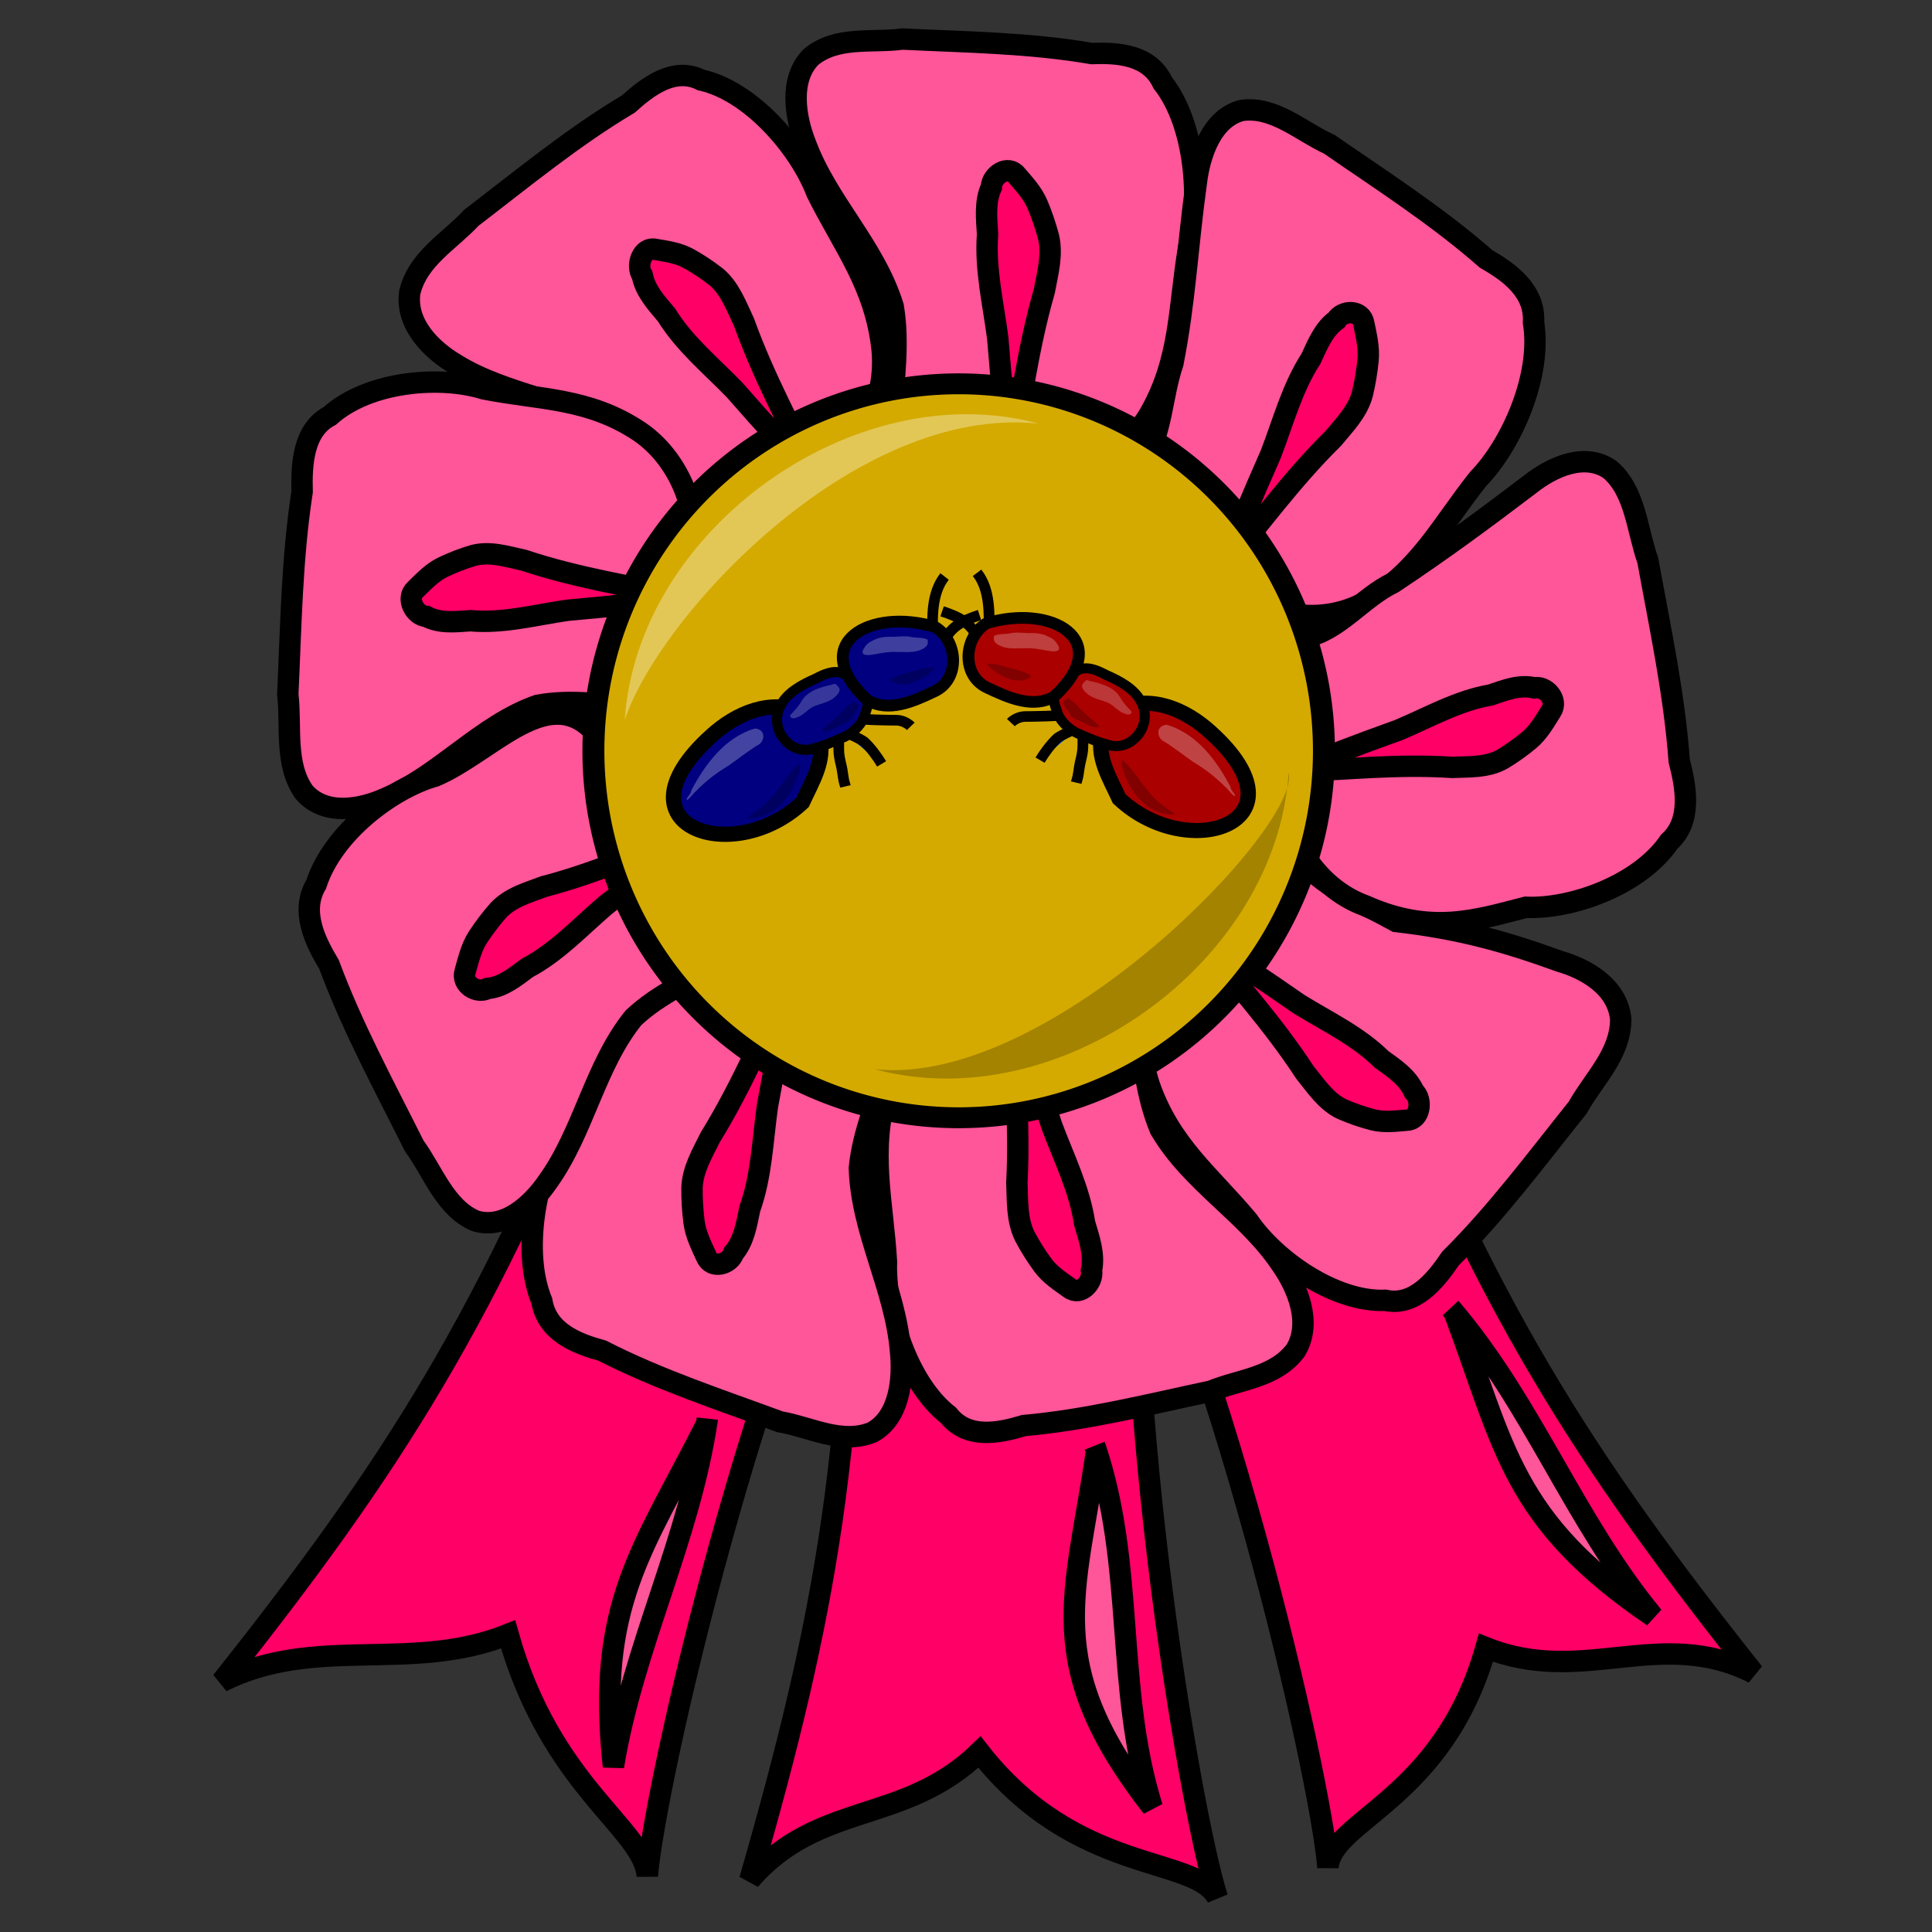 <?xml version="1.0" encoding="UTF-8" standalone="no"?>
<!-- Created with Inkscape (http://www.inkscape.org/) -->
<svg
   xmlns:dc="http://purl.org/dc/elements/1.1/"
   xmlns:cc="http://creativecommons.org/ns#"
   xmlns:rdf="http://www.w3.org/1999/02/22-rdf-syntax-ns#"
   xmlns:svg="http://www.w3.org/2000/svg"
   xmlns="http://www.w3.org/2000/svg"
   xmlns:sodipodi="http://sodipodi.sourceforge.net/DTD/sodipodi-0.dtd"
   xmlns:inkscape="http://www.inkscape.org/namespaces/inkscape"
   width="250"
   height="250"
   id="svg2"
   sodipodi:version="0.32"
   inkscape:version="0.46"
   sodipodi:docname="antlevelspecialaward.svg"
   inkscape:output_extension="org.inkscape.output.svg.inkscape"
   inkscape:export-filename="P:\pidgey2\data\images\birdlevelspecialaward.png"
   inkscape:export-xdpi="92.160004"
   inkscape:export-ydpi="92.160004"
   version="1.0">
  <rect width="100%" height="100%" fill="#333333" stroke="none"/>
  <defs
     id="defs4">
    <inkscape:perspective
       sodipodi:type="inkscape:persp3d"
       inkscape:vp_x="0 : 125 : 1"
       inkscape:vp_y="0 : 1000 : 0"
       inkscape:vp_z="250 : 125 : 1"
       inkscape:persp3d-origin="125 : 83.333333 : 1"
       id="perspective3645" />
  </defs>
  <sodipodi:namedview
     id="base"
     pagecolor="#cb90ff"
     bordercolor="#666666"
     borderopacity="1.0"
     gridtolerance="10000"
     guidetolerance="10"
     objecttolerance="10"
     inkscape:pageopacity="0"
     inkscape:pageshadow="2"
     inkscape:zoom="3.4223968"
     inkscape:cx="161.27821"
     inkscape:cy="146.57948"
     inkscape:document-units="px"
     inkscape:current-layer="layer1"
     showgrid="false"
     inkscape:window-width="1680"
     inkscape:window-height="994"
     inkscape:window-x="0"
     inkscape:window-y="22" />
  <g
     inkscape:label="Layer 1"
     inkscape:groupmode="layer"
     id="layer1">
    <path
       style="opacity:1;fill:#ff0066;fill-opacity:1;stroke:#000000;stroke-width:2.769;stroke-miterlimit:4;stroke-dasharray:none;stroke-opacity:1"
       d="M 110.321,143.903 C 111.216,185.95 106.768,209.482 97.027,243.254 C 105.963,232.945 116.958,236.205 126.745,226.714 C 139.34,242.807 154.692,240.036 157.531,245.567 C 153.931,234.372 144.046,175.659 147.789,142.103 C 142.756,143.524 115.172,141.972 110.321,143.903 z"
       id="path3306"
       sodipodi:nodetypes="cccccc"
       inkscape:transform-center-x="4.4505107"
       inkscape:transform-center-y="7.6872443" />
    <path
       style="opacity:1;fill:#ff0066;fill-opacity:1;stroke:#000000;stroke-width:2.769;stroke-miterlimit:4;stroke-dasharray:none;stroke-opacity:1"
       d="M 78.757,130.765 C 63.598,169.994 50.536,190.068 28.684,217.599 C 40.87,211.463 53.089,216.546 65.749,211.489 C 71.28,231.163 83.242,236.549 83.765,242.744 C 84.692,231.022 97.874,172.96 114.096,143.348 C 108.9,142.748 83.978,130.825 78.757,130.765 z"
       id="path3304"
       sodipodi:nodetypes="cccccc" />
    <path
       style="opacity:1;fill:#ff0066;fill-opacity:1;stroke:#000000;stroke-width:2.769;stroke-miterlimit:4;stroke-dasharray:none;stroke-opacity:1"
       d="M 176.842,129.651 C 192.002,168.881 205.064,188.954 226.915,216.485 C 214.73,210.349 204.938,218.264 192.278,213.207 C 186.748,232.881 172.358,235.435 171.834,241.631 C 170.907,229.908 157.725,171.846 141.504,142.234 C 146.699,141.634 171.621,129.711 176.842,129.651 z"
       id="path3274"
       sodipodi:nodetypes="cccccc" />
    <path
       style="fill:#ff5599;fill-opacity:1;stroke:#000000;stroke-width:2.769;stroke-miterlimit:4;stroke-dasharray:none;stroke-opacity:1"
       d="M 87.898,67.289 C 85.499,63.426 83.292,59.268 80.018,56.173 C 73.626,51.644 65.58,51.243 58.977,47.144 C 55.874,45.316 52.45,42 53.022,37.843 C 54.073,33.434 58.198,31.219 60.982,28.191 C 67.641,23.095 74.151,17.72 81.32,13.453 C 83.888,11.135 87.251,8.601 90.727,10.354 C 97.193,11.784 103.482,19.132 105.677,24.905 C 109.134,31.881 113.262,36.925 114.145,45.231 C 114.856,52.559 110.55,60.202 103.84,62.32 C 100.216,63.141 91.266,67.995 87.898,67.289 z"
       id="path3173"
       sodipodi:nodetypes="ccccccccccc" />
    <path
       style="fill:#ff0066;fill-opacity:1;stroke:#000000;stroke-width:2.769;stroke-miterlimit:4;stroke-dasharray:none;stroke-opacity:1"
       d="M 95.037,50.441 C 92.011,47.319 88.595,44.54 86.246,40.753 C 84.972,39.237 83.515,37.696 83.108,35.624 C 82.243,34.337 83.129,31.908 84.774,32.266 C 86.225,32.52 87.734,32.71 89.073,33.441 C 90.314,34.128 91.508,34.922 92.64,35.799 C 94.431,37.271 95.275,39.595 96.267,41.684 C 101.557,56.401 111.747,69.474 95.037,50.441 z"
       id="path3175"
       sodipodi:nodetypes="cccccccc" />
    <path
       style="fill:#ff5599;fill-opacity:1;stroke:#000000;stroke-width:2.769;stroke-miterlimit:4;stroke-dasharray:none;stroke-opacity:1"
       d="M 115.351,53.596 C 115.696,48.972 116.363,44.243 115.577,39.644 C 113.169,31.853 107.077,26.213 104.254,18.622 C 102.871,15.132 102.095,10.259 104.945,7.371 C 108.317,4.601 112.839,5.59 116.776,5.052 C 124.953,5.453 133.174,5.537 141.272,6.928 C 144.63,6.805 148.737,7.039 150.456,10.718 C 154.713,16.121 155.413,26.058 153.803,32.048 C 152.491,39.82 152.823,46.516 148.72,53.63 C 145.047,59.859 137.249,63.017 130.751,60.241 C 127.429,58.488 117.591,56.379 115.351,53.596 z"
       id="path3192"
       sodipodi:nodetypes="ccccccccccc" />
    <path
       style="fill:#ff0066;fill-opacity:1;stroke:#000000;stroke-width:2.769;stroke-miterlimit:4;stroke-dasharray:none;stroke-opacity:1"
       d="M 129.106,43.742 C 128.53,39.285 127.45,34.841 127.791,30.309 C 127.665,28.274 127.41,26.098 128.286,24.201 C 128.351,22.617 130.449,21.294 131.536,22.664 C 132.53,23.824 133.606,24.972 134.236,26.433 C 134.815,27.794 135.294,29.208 135.678,30.647 C 136.235,32.99 135.557,35.374 135.13,37.673 C 130.788,52.741 131.247,69.761 129.106,43.742 z"
       id="path3194"
       sodipodi:nodetypes="cccccccc" />
    <path
       style="fill:#ff5599;fill-opacity:1;stroke:#000000;stroke-width:2.769;stroke-miterlimit:4;stroke-dasharray:none;stroke-opacity:1"
       d="M 147.933,59.83 C 150.407,56.022 150.289,51.404 151.774,47.007 C 153.36,38.979 153.672,31.714 154.806,23.634 C 155.254,19.873 156.876,15.246 160.698,14.288 C 164.914,13.714 168.355,17.006 172.009,18.665 C 178.884,23.421 185.945,27.927 192.287,33.496 C 195.245,35.201 198.682,37.618 198.436,41.723 C 199.571,48.686 195.499,57.647 191.289,61.954 C 186.499,67.96 183.634,73.923 176.743,77.855 C 170.637,81.255 162.415,79.778 158.109,73.876 C 156.063,70.57 148.557,63.443 147.933,59.83 z"
       id="path3196"
       sodipodi:nodetypes="ccccccccccc"
       inkscape:transform-center-x="-6.4296171"
       inkscape:transform-center-y="3.7300059" />
    <path
       style="fill:#ff0066;fill-opacity:1;stroke:#000000;stroke-width:2.769;stroke-miterlimit:4;stroke-dasharray:none;stroke-opacity:1"
       d="M 164.452,58.736 C 166.052,54.576 167.211,50.154 169.637,46.423 C 170.487,44.598 171.29,42.581 172.94,41.414 C 173.741,40.08 176.176,40.07 176.471,41.839 C 176.783,43.377 177.173,44.949 177.03,46.55 C 176.888,48.039 176.637,49.519 176.292,50.968 C 175.671,53.293 173.963,54.987 172.512,56.742 C 161.67,67.417 154.057,82.367 164.452,58.736 z"
       id="path3198"
       sodipodi:nodetypes="cccccccc"
       inkscape:transform-center-x="-2.3778743"
       inkscape:transform-center-y="10.528354" />
    <path
       style="fill:#ff5599;fill-opacity:1;stroke:#000000;stroke-width:2.769;stroke-miterlimit:4;stroke-dasharray:none;stroke-opacity:1"
       d="M 82.582,91.573 C 78.264,91.184 73.849,90.45 69.55,91.273 C 62.262,93.819 56.968,100.317 49.866,103.307 C 46.599,104.773 42.044,105.584 39.358,102.521 C 36.784,98.899 37.727,94.063 37.241,89.847 C 37.649,81.095 37.762,72.295 39.095,63.632 C 38.994,60.037 39.229,55.641 42.673,53.816 C 47.738,49.281 57.024,48.574 62.613,50.322 C 69.867,51.758 76.123,51.43 82.752,55.852 C 88.556,59.81 91.473,68.171 88.853,75.115 C 87.202,78.664 85.192,89.187 82.582,91.573 z"
       id="path3200"
       sodipodi:nodetypes="ccccccccccc"
       inkscape:transform-center-x="-3.2987788"
       inkscape:transform-center-y="-5.544981" />
    <path
       style="fill:#ff0066;fill-opacity:1;stroke:#000000;stroke-width:2.769;stroke-miterlimit:4;stroke-dasharray:none;stroke-opacity:1"
       d="M 73.434,78.969 C 69.269,79.567 65.112,80.705 60.88,80.321 C 58.979,80.447 56.945,80.711 55.176,79.765 C 53.697,79.69 52.47,77.438 53.754,76.281 C 54.842,75.222 55.919,74.074 57.286,73.406 C 58.56,72.792 59.883,72.285 61.228,71.88 C 63.419,71.293 65.644,72.029 67.79,72.495 C 81.848,77.205 97.748,76.784 73.434,78.969 z"
       id="path3202"
       sodipodi:nodetypes="cccccccc"
       inkscape:transform-center-x="-8.2443511"
       inkscape:transform-center-y="-7.9226318" />
    <path
       style="fill:#ff5599;fill-opacity:1;stroke:#000000;stroke-width:2.769;stroke-miterlimit:4;stroke-dasharray:none;stroke-opacity:1"
       d="M 169.278,112.256 C 172.47,115.392 176.794,117.078 180.665,119.244 C 188.743,120.164 194.684,121.798 201.861,124.406 C 205.283,125.387 209.349,127.729 209.723,131.912 C 209.688,136.462 206.178,139.669 204.152,143.323 C 198.826,149.977 193.706,156.863 187.7,162.842 C 185.725,165.751 183.026,169.073 179.259,168.261 C 172.661,168.53 164.912,163.007 161.491,157.963 C 156.574,152.075 151.439,148.236 148.724,140.397 C 146.396,133.464 148.868,124.941 154.909,121.165 C 158.244,119.439 165.85,112.434 169.278,112.256 z"
       id="path3204"
       sodipodi:nodetypes="ccccccccccc" />
    <path
       style="fill:#ff0066;fill-opacity:1;stroke:#000000;stroke-width:2.769;stroke-miterlimit:4;stroke-dasharray:none;stroke-opacity:1"
       d="M 168.073,129.926 C 171.709,132.182 175.647,134.005 178.774,137.08 C 180.35,138.226 182.11,139.349 182.968,141.256 C 184.095,142.285 183.778,144.87 182.101,144.944 C 180.635,145.069 179.128,145.271 177.664,144.905 C 176.306,144.555 174.969,144.09 173.674,143.529 C 171.605,142.558 170.266,140.519 168.836,138.744 C 160.41,125.81 147.593,115.727 168.073,129.926 z"
       id="path3206"
       sodipodi:nodetypes="cccccccc" />
    <path
       style="fill:#ff5599;fill-opacity:1;stroke:#000000;stroke-width:2.769;stroke-miterlimit:4;stroke-dasharray:none;stroke-opacity:1"
       d="M 147.227,132.514 C 147.925,137.092 148.334,141.854 150.126,146.119 C 154.206,153.065 161.382,156.981 165.82,163.628 C 167.943,166.663 169.786,171.195 167.664,174.73 C 165.009,178.283 160.398,178.482 156.695,180.012 C 148.666,181.718 140.666,183.742 132.491,184.466 C 129.259,185.445 125.219,186.271 122.727,183.139 C 117.386,178.984 114.485,169.514 114.709,163.286 C 114.245,155.404 112.426,148.988 114.819,141.03 C 116.994,134.04 123.859,128.976 130.788,130.007 C 134.406,130.858 144.43,130.385 147.227,132.514 z"
       id="path3208"
       sodipodi:nodetypes="ccccccccccc" />
    <path
       style="fill:#ff0066;fill-opacity:1;stroke:#000000;stroke-width:2.769;stroke-miterlimit:4;stroke-dasharray:none;stroke-opacity:1"
       d="M 136.075,145.605 C 137.63,149.785 139.672,153.824 140.354,158.311 C 140.931,160.254 141.665,162.302 141.238,164.368 C 141.53,165.923 139.789,167.745 138.427,166.693 C 137.203,165.821 135.901,164.983 134.963,163.726 C 134.097,162.552 133.315,161.302 132.621,160.004 C 131.556,157.871 131.681,155.382 131.582,153.041 C 132.429,137.298 128.179,120.891 136.075,145.605 z"
       id="path3210"
       sodipodi:nodetypes="cccccccc" />
    <path
       style="fill:#ff5599;fill-opacity:1;stroke:#000000;stroke-width:2.769;stroke-miterlimit:4;stroke-dasharray:none;stroke-opacity:1"
       d="M 115.099,137.842 C 113.548,142.173 111.66,146.508 111.202,151.158 C 111.456,159.359 115.813,166.611 116.518,174.746 C 116.924,178.513 116.383,183.422 112.887,185.331 C 108.921,186.969 104.844,184.653 100.925,183.979 C 93.187,181.122 85.324,178.556 77.921,174.773 C 74.668,173.876 70.79,172.41 70.111,168.361 C 67.453,161.891 69.403,152.147 72.528,146.887 C 75.836,139.829 77.284,133.305 83.097,127.721 C 88.265,122.856 96.578,122.184 102.079,126.811 C 104.804,129.497 113.685,134.494 115.099,137.842 z"
       id="path3212"
       sodipodi:nodetypes="ccccccccccc"
       inkscape:transform-center-x="7.6387536"
       inkscape:transform-center-y="-3.6444301" />
    <path
       style="fill:#ff0066;fill-opacity:1;stroke:#000000;stroke-width:2.769;stroke-miterlimit:4;stroke-dasharray:none;stroke-opacity:1"
       d="M 99.305,143.137 C 98.681,147.585 98.545,152.176 97.022,156.42 C 96.606,158.409 96.277,160.574 94.935,162.129 C 94.456,163.63 92.094,164.264 91.413,162.621 C 90.766,161.208 90.036,159.782 89.817,158.19 C 89.621,156.709 89.534,155.207 89.545,153.712 C 89.629,151.295 90.908,149.213 91.925,147.137 C 100.065,133.994 104.115,117.529 99.305,143.137 z"
       id="path3214"
       sodipodi:nodetypes="cccccccc"
       inkscape:transform-center-x="5.4401982"
       inkscape:transform-center-y="-9.8402252" />
    <path
       style="fill:#ff5599;fill-opacity:1;stroke:#000000;stroke-width:2.769;stroke-miterlimit:4;stroke-dasharray:none;stroke-opacity:1"
       d="M 168.818,82.467 C 173.098,81.739 176.297,77.301 180.288,75.401 C 186.794,71.063 191.733,67.416 197.961,62.693 C 200.805,60.433 205.046,58.479 208.339,60.764 C 211.648,63.621 211.814,68.558 213.228,72.528 C 214.788,81.13 216.646,89.703 217.289,98.456 C 218.19,101.921 218.944,106.249 216.009,108.903 C 212.105,114.604 203.247,117.669 197.43,117.404 C 191.136,119.015 185.217,121.023 176.64,117.194 C 170.119,114.838 165.417,107.468 166.409,100.054 C 167.218,96.185 166.818,85.453 168.818,82.467 z"
       id="path3216"
       sodipodi:nodetypes="ccccccccccc"
       inkscape:transform-center-x="0.5660728"
       inkscape:transform-center-y="4.2188502" />
    <path
       style="fill:#ff0066;fill-opacity:1;stroke:#000000;stroke-width:2.769;stroke-miterlimit:4;stroke-dasharray:none;stroke-opacity:1"
       d="M 181.002,94.46 C 184.912,92.812 188.694,90.643 192.888,89.931 C 194.706,89.322 196.622,88.544 198.551,89.01 C 200.004,88.703 201.698,90.576 200.711,92.029 C 199.891,93.336 199.102,94.725 197.925,95.725 C 196.824,96.647 195.653,97.479 194.438,98.216 C 192.442,99.348 190.117,99.203 187.929,99.3 C 173.227,98.328 157.882,102.81 181.002,94.46 z"
       id="path3218"
       sodipodi:nodetypes="cccccccc"
       inkscape:transform-center-x="6.3299937"
       inkscape:transform-center-y="8.1100064" />
    <path
       style="fill:#ff5599;fill-opacity:1;stroke:#000000;stroke-width:2.769;stroke-miterlimit:4;stroke-dasharray:none;stroke-opacity:1"
       d="M 93.296,124.756 C 89.409,126.805 85.272,128.612 81.984,131.69 C 76.965,137.892 75.557,146.381 70.91,152.863 C 68.816,155.921 65.303,159.129 61.527,157.986 C 57.577,156.303 56.057,151.638 53.61,148.293 C 49.746,140.568 45.606,132.965 42.577,124.805 C 40.76,121.78 38.845,117.884 40.918,114.42 C 43.074,107.739 50.691,102.01 56.322,100.424 C 63.305,97.451 70.342,88.813 76.243,94.051 C 83.123,94.241 89.648,99.796 90.746,107.192 C 91.04,111.145 94.384,121.272 93.296,124.756 z"
       id="path3220"
       sodipodi:nodetypes="ccccccccccc"
       inkscape:transform-center-x="2.6226525"
       inkscape:transform-center-y="-3.9246312" />
    <path
       style="fill:#ff0066;fill-opacity:1;stroke:#000000;stroke-width:2.769;stroke-miterlimit:4;stroke-dasharray:none;stroke-opacity:1"
       d="M 78.348,117.151 C 75.066,119.961 72.052,123.23 68.241,125.235 C 66.672,126.392 65.057,127.741 63.086,127.906 C 61.781,128.658 59.646,127.405 60.189,125.705 C 60.611,124.197 60.981,122.62 61.831,121.292 C 62.628,120.064 63.517,118.899 64.475,117.81 C 66.07,116.098 68.331,115.501 70.394,114.717 C 84.709,110.997 98.132,101.863 78.348,117.151 z"
       id="path3222"
       sodipodi:nodetypes="cccccccc"
       inkscape:transform-center-x="-3.4139144"
       inkscape:transform-center-y="-9.824667" />
    <path
       sodipodi:type="arc"
       style="fill:#d4aa00;fill-opacity:1;stroke:#000000;stroke-width:2.222;stroke-miterlimit:4;stroke-dasharray:none;stroke-opacity:1"
       id="path3262"
       sodipodi:cx="145.24794"
       sodipodi:cy="104.75207"
       sodipodi:rx="36.983471"
       sodipodi:ry="39.049587"
       d="M 182.231,104.752 A 36.983,39.05 0 1 1 108.264,104.752 A 36.983,39.05 0 1 1 182.231,104.752 z"
       transform="matrix(1.278,0,0,1.216,-61.576,-30.227)" />
    <path
       style="opacity:1;fill:#ff5599;fill-opacity:1;stroke:#000000;stroke-width:2.769;stroke-miterlimit:4;stroke-dasharray:none;stroke-opacity:1"
       d="M 91.524,183.614 C 89.238,199.19 81.924,213.085 79.375,228.577 C 77.119,207.556 83.127,200.672 91.398,184.303 C 91.462,184.079 91.507,183.848 91.524,183.614 z"
       id="path3308"
       sodipodi:nodetypes="cccc" />
    <path
       style="opacity:1;fill:#ff5599;fill-opacity:1;stroke:#000000;stroke-width:2.769;stroke-miterlimit:4;stroke-dasharray:none;stroke-opacity:1"
       d="M 141.68,187.134 C 146.925,202.539 144.26,218.418 149.093,233.851 C 134.578,215.225 139.218,206.392 141.878,187.825 C 141.846,187.591 141.783,187.358 141.68,187.134 z"
       id="path3317"
       sodipodi:nodetypes="cccc" />
    <path
       style="opacity:1;fill:#ff5599;fill-opacity:1;stroke:#000000;stroke-width:2.769;stroke-miterlimit:4;stroke-dasharray:none;stroke-opacity:1"
       d="M 187.735,169.3 C 198.279,181.615 203.634,196.714 213.91,209.178 C 195.578,196.722 194.756,187.382 188.183,169.864 C 188.055,169.662 187.907,169.471 187.735,169.3 z"
       id="path3319"
       sodipodi:nodetypes="cccc" />
    <path
       style="opacity:1;fill:#ffffff;fill-opacity:0.337;stroke:none;stroke-width:2;stroke-miterlimit:4;stroke-dasharray:none;stroke-opacity:1"
       d="M 134.417,54.822 C 110.652,48.365 82.463,68.469 80.841,93.181 C 85.124,80.01 110.498,52.277 134.417,54.822 z"
       id="path4398"
       sodipodi:nodetypes="ccc" />
    <path
       style="opacity:1;fill:#000000;fill-opacity:0.227;stroke:none;stroke-width:2;stroke-miterlimit:4;stroke-dasharray:none;stroke-opacity:1"
       d="M 113.174,138.347 C 136.939,144.804 165.128,124.699 166.749,99.988 C 168.434,106.773 135.858,140.844 113.174,138.347 z"
       id="path4403"
       sodipodi:nodetypes="ccc" />
    <g
       id="g4944"
       transform="translate(0.433,7.6292282e-2)">
      <g
         transform="matrix(-0.696,0,0,0.684,227.221,27.231)"
         id="g3820">
        <path
           style="fill:#aa0000;fill-opacity:1;stroke:#000000;stroke-width:2.856;stroke-miterlimit:4;stroke-dasharray:none;stroke-opacity:1"
           d="M 118.83,94.056 C 113.088,91.63 106.794,94.134 101.951,98.67 C 83.59,115.637 106.054,123.532 119.01,111.181 C 120.7,107.399 123.461,103.006 122.053,98.672 C 121.283,96.913 119.99,95.526 118.83,94.056 z"
           id="path2412"
           sodipodi:nodetypes="ccccc" />
        <path
           style="fill:#0055d4;fill-opacity:1;stroke:#000000;stroke-width:2;stroke-miterlimit:4;stroke-dasharray:none;stroke-opacity:1"
           d="M 125.756,98.448 C 125.756,98.817 125.756,100.209 125.756,101.076 C 125.756,102.252 125.965,103.108 126.224,104.197 C 126.446,105.136 126.515,106.064 126.691,106.989 C 126.774,107.427 126.899,107.703 127.003,108.139"
           id="path3221" />
        <path
           style="fill:#0055d4;fill-opacity:1;stroke:#000000;stroke-width:1.963;stroke-miterlimit:4;stroke-dasharray:none;stroke-opacity:1"
           d="M 126.055,97.427 C 126.071,97.512 129.952,99.142 130.594,99.788 C 131.808,100.963 132.964,102.595 133.725,103.881"
           id="path3223"
           sodipodi:nodetypes="ccc" />
        <path
           style="fill:#aa0000;fill-opacity:1;stroke:#000000;stroke-width:1.892;stroke-miterlimit:4;stroke-dasharray:none;stroke-opacity:1"
           d="M 126.347,86.703 C 124.669,86.131 122.949,86.965 121.54,87.717 C 118.906,88.889 116.159,90.381 114.931,92.859 C 113.69,95.174 114.194,98.16 116.322,99.948 C 117.449,101.034 119.311,101.551 120.906,101.016 C 123.008,100.495 124.964,99.606 126.9,98.738 C 128.747,97.772 130.231,96.205 130.679,94.331 C 131.224,92.899 131.584,91.13 130.412,89.855 C 129.344,88.56 127.984,87.422 126.347,86.703 z"
           id="path3184" />
        <path
           style="opacity:1;fill:none;fill-opacity:0.244;stroke:#000000;stroke-width:2;stroke-miterlimit:4;stroke-dasharray:none;stroke-opacity:1"
           d="M 145.12,81.274 C 146.329,77.987 148.828,76.758 151.933,75.729"
           id="path3750"
           sodipodi:nodetypes="cc" />
        <path
           style="opacity:1;fill:none;fill-opacity:0.244;stroke:#000000;stroke-width:2;stroke-miterlimit:4;stroke-dasharray:none;stroke-opacity:1"
           d="M 143.219,80.165 C 143.149,76.291 142.956,71.648 145.437,68.441"
           id="path3748"
           sodipodi:nodetypes="cc" />
        <path
           style="fill:#aa0000;fill-opacity:1;stroke:#000000;stroke-width:2.203;stroke-miterlimit:4;stroke-dasharray:none;stroke-opacity:1"
           d="M 143.708,78.009 C 148.031,80.739 148.352,88.027 143.41,90.238 C 139.676,92.028 134.966,94.226 131.045,91.791 C 119.736,81.083 131.641,74.253 143.708,78.009 z"
           id="path3195"
           sodipodi:nodetypes="cccc" />
        <path
           style="fill:#0055d4;fill-opacity:1;stroke:#000000;stroke-width:2;stroke-miterlimit:4;stroke-dasharray:none;stroke-opacity:1"
           d="M 129.646,95.299 C 129.882,95.548 135.353,95.627 136.5,95.627 C 137.596,95.627 138.648,96.25 139.148,96.777"
           id="path3225" />
        <path
           style="fill:#ffffff;fill-opacity:0.244;stroke:none;stroke-width:2;stroke-miterlimit:4;stroke-dasharray:none;stroke-opacity:1"
           d="M 142.26,80.345 C 141.2,79.89 139.996,80.115 138.899,79.808 C 137.673,79.649 136.443,79.902 135.214,79.835 C 134.205,79.823 133.181,79.993 132.288,80.458 C 131.579,80.763 130.89,81.204 130.547,81.892 C 130.226,82.256 129.918,83.065 130.6,83.24 C 131.374,83.417 132.165,83.178 132.931,83.068 C 134.097,82.85 135.281,82.644 136.474,82.718 C 137.81,82.698 139.183,82.868 140.486,82.508 C 141.136,82.287 141.831,81.988 142.211,81.412 C 142.364,81.077 142.345,80.695 142.26,80.345 z"
           id="path3228" />
        <path
           style="fill:#ffffff;fill-opacity:0.215;stroke:none;stroke-width:2;stroke-miterlimit:4;stroke-dasharray:none;stroke-opacity:1"
           d="M 125.266,88.854 C 124.968,88.53 124.496,89.004 124.117,88.978 C 122.623,89.348 121.081,89.781 119.891,90.763 C 119.34,91.183 118.961,91.759 118.636,92.346 C 118.116,93.161 117.46,93.887 116.791,94.592 C 116.452,95.124 117.319,95.43 117.732,95.172 C 118.671,94.925 119.394,94.277 120.099,93.673 C 120.643,93.216 121.286,92.877 121.984,92.688 C 123.195,92.297 124.509,91.909 125.359,90.942 C 125.601,90.634 125.894,90.307 125.922,89.909 C 125.942,89.444 125.537,89.177 125.266,88.854 z"
           id="path3230" />
        <path
           style="fill:#ffffff;fill-opacity:0.262;stroke:none;stroke-width:2;stroke-miterlimit:4;stroke-dasharray:none;stroke-opacity:1"
           d="M 110.179,97.192 C 104.436,98.869 100.69,104.325 98.305,108.953 C 98.36,109.583 97.239,110.342 97.526,110.739 C 98.253,110.252 98.637,109.503 99.291,108.955 C 100.976,107.18 102.966,105.619 105.148,104.286 C 107.125,102.914 108.939,101.374 111.037,100.129 C 111.866,99.423 112.074,98.024 110.995,97.414 C 110.749,97.287 110.466,97.21 110.179,97.192 z"
           id="path3232"
           sodipodi:nodetypes="cccccccc" />
        <path
           style="fill:#000000;fill-opacity:0.244;stroke:none;stroke-width:2;stroke-miterlimit:4;stroke-dasharray:none;stroke-opacity:1"
           d="M 117.741,107.28 C 116.145,111.014 113.21,114.242 108.686,114.185 C 108.996,113.593 109.76,113.445 110.193,112.956 C 113.796,110.791 115.584,106.307 118.409,103.843 C 118.95,104.509 118.059,106.286 117.741,107.28 z"
           id="path3263"
           sodipodi:nodetypes="ccccc" />
        <path
           style="fill:#000000;fill-opacity:0.244;stroke:none;stroke-width:2;stroke-miterlimit:4;stroke-dasharray:none;stroke-opacity:1"
           d="M 129.381,92.768 C 129.417,93.457 128.904,94.004 128.546,94.555 C 128.28,94.924 128.07,95.33 127.782,95.682 C 127.022,96.325 125.971,96.492 125.147,97.039 C 124.631,97.35 124.056,97.567 123.452,97.656 C 123.179,97.742 122.523,97.796 122.792,97.356 C 123.548,96.534 124.534,95.937 125.297,95.12 C 125.936,94.536 126.551,93.926 127.088,93.257 C 127.387,92.942 127.74,92.667 128.149,92.496 C 128.22,92.185 128.567,91.948 128.772,92.301 C 128.976,92.456 129.177,92.614 129.381,92.768 z"
           id="path3275" />
        <path
           style="fill:#000000;fill-opacity:0.244;stroke:none;stroke-width:2;stroke-miterlimit:4;stroke-dasharray:none;stroke-opacity:1"
           d="M 143.691,85.621 C 141.711,87.975 137.499,90.062 135.36,87.995 C 136.341,87.033 139.104,86.567 140.45,86.121 C 141.492,85.788 142.592,85.616 143.691,85.621 z"
           id="path3281"
           sodipodi:nodetypes="cccc" />
      </g>
      <path
         sodipodi:nodetypes="ccccc"
         id="path7864"
         d="M 103.282,92.048 C 99.287,90.388 94.909,92.101 91.539,95.204 C 78.764,106.813 94.394,112.214 103.408,103.764 C 104.584,101.176 106.505,98.17 105.525,95.205 C 104.99,94.002 104.09,93.053 103.282,92.048 z"
         style="fill:#000080;fill-opacity:1;stroke:#000000;stroke-width:1.97;stroke-miterlimit:4;stroke-dasharray:none;stroke-opacity:1" />
      <path
         id="path7866"
         d="M 108.101,95.052 C 108.101,95.305 108.101,96.257 108.101,96.85 C 108.101,97.654 108.247,98.241 108.427,98.986 C 108.581,99.628 108.63,100.262 108.752,100.896 C 108.81,101.195 108.897,101.384 108.969,101.683"
         style="fill:#0055d4;fill-opacity:1;stroke:#000000;stroke-width:1.38;stroke-miterlimit:4;stroke-dasharray:none;stroke-opacity:1" />
      <path
         sodipodi:nodetypes="ccc"
         id="path7868"
         d="M 108.309,94.353 C 108.321,94.411 111.02,95.527 111.468,95.969 C 112.312,96.773 113.116,97.889 113.646,98.77"
         style="fill:#0055d4;fill-opacity:1;stroke:#000000;stroke-width:1.354;stroke-miterlimit:4;stroke-dasharray:none;stroke-opacity:1" />
      <path
         id="path7870"
         d="M 108.512,87.017 C 107.345,86.625 106.149,87.196 105.168,87.71 C 103.335,88.512 101.424,89.533 100.57,91.228 C 99.706,92.812 100.057,94.855 101.538,96.078 C 102.322,96.822 103.617,97.175 104.727,96.809 C 106.189,96.453 107.55,95.845 108.898,95.25 C 110.182,94.59 111.215,93.517 111.526,92.235 C 111.906,91.256 112.156,90.045 111.34,89.173 C 110.597,88.287 109.651,87.509 108.512,87.017 z"
         style="fill:#000080;fill-opacity:1;stroke:#000000;stroke-width:1.305;stroke-miterlimit:4;stroke-dasharray:none;stroke-opacity:1" />
      <path
         sodipodi:nodetypes="cc"
         id="path7872"
         d="M 121.574,83.302 C 122.415,81.053 124.154,80.212 126.314,79.508"
         style="fill:none;fill-opacity:0.244;stroke:#000000;stroke-width:1.38;stroke-miterlimit:4;stroke-dasharray:none;stroke-opacity:1" />
      <path
         sodipodi:nodetypes="cc"
         id="path7874"
         d="M 120.251,82.543 C 120.203,79.893 120.068,76.716 121.794,74.522"
         style="fill:none;fill-opacity:0.244;stroke:#000000;stroke-width:1.38;stroke-miterlimit:4;stroke-dasharray:none;stroke-opacity:1" />
      <path
         sodipodi:nodetypes="cccc"
         id="path7876"
         d="M 120.591,81.068 C 123.599,82.936 123.823,87.922 120.384,89.435 C 117.786,90.66 114.509,92.163 111.781,90.497 C 103.913,83.171 112.196,78.498 120.591,81.068 z"
         style="fill:#000080;fill-opacity:1;stroke:#000000;stroke-width:1.52;stroke-miterlimit:4;stroke-dasharray:none;stroke-opacity:1" />
      <path
         id="path7878"
         d="M 110.807,92.897 C 110.972,93.068 114.778,93.122 115.576,93.122 C 116.339,93.122 117.071,93.548 117.419,93.909"
         style="fill:#0055d4;fill-opacity:1;stroke:#000000;stroke-width:1.38;stroke-miterlimit:4;stroke-dasharray:none;stroke-opacity:1" />
      <path
         id="path7880"
         d="M 119.584,82.667 C 118.847,82.356 118.009,82.509 117.245,82.299 C 116.393,82.19 115.537,82.363 114.682,82.318 C 113.979,82.309 113.267,82.426 112.646,82.744 C 112.153,82.952 111.673,83.254 111.434,83.725 C 111.211,83.974 110.997,84.527 111.471,84.647 C 112.01,84.768 112.56,84.605 113.093,84.529 C 113.905,84.381 114.728,84.239 115.558,84.29 C 116.488,84.276 117.443,84.393 118.349,84.147 C 118.802,83.995 119.286,83.791 119.549,83.397 C 119.656,83.167 119.643,82.906 119.584,82.667 z"
         style="fill:#ffffff;fill-opacity:0.244;stroke:none;stroke-width:2;stroke-miterlimit:4;stroke-dasharray:none;stroke-opacity:1" />
      <path
         id="path7882"
         d="M 107.761,88.488 C 107.553,88.267 107.225,88.591 106.961,88.573 C 105.921,88.826 104.848,89.122 104.021,89.794 C 103.637,90.082 103.373,90.475 103.147,90.877 C 102.786,91.435 102.33,91.931 101.864,92.414 C 101.628,92.778 102.231,92.987 102.519,92.811 C 103.172,92.641 103.675,92.198 104.166,91.785 C 104.544,91.473 104.992,91.24 105.477,91.111 C 106.32,90.844 107.233,90.579 107.825,89.916 C 107.993,89.706 108.197,89.482 108.217,89.21 C 108.231,88.892 107.949,88.709 107.761,88.488 z"
         style="fill:#ffffff;fill-opacity:0.215;stroke:none;stroke-width:2;stroke-miterlimit:4;stroke-dasharray:none;stroke-opacity:1" />
      <path
         sodipodi:nodetypes="cccccccc"
         id="path7884"
         d="M 97.263,94.193 C 93.268,95.34 90.662,99.073 89.002,102.239 C 89.04,102.67 88.261,103.19 88.461,103.461 C 88.966,103.128 89.233,102.616 89.689,102.241 C 90.861,101.026 92.245,99.958 93.763,99.046 C 95.139,98.108 96.401,97.054 97.861,96.202 C 98.437,95.719 98.582,94.762 97.832,94.345 C 97.66,94.258 97.464,94.205 97.263,94.193 z"
         style="fill:#ffffff;fill-opacity:0.262;stroke:none;stroke-width:2;stroke-miterlimit:4;stroke-dasharray:none;stroke-opacity:1" />
      <path
         sodipodi:nodetypes="ccccc"
         id="path7886"
         d="M 102.525,101.095 C 101.415,103.65 99.373,105.858 96.225,105.819 C 96.441,105.414 96.972,105.313 97.274,104.978 C 99.78,103.497 101.024,100.429 102.99,98.744 C 103.366,99.199 102.746,100.414 102.525,101.095 z"
         style="fill:#000000;fill-opacity:0.244;stroke:none;stroke-width:2;stroke-miterlimit:4;stroke-dasharray:none;stroke-opacity:1" />
      <path
         id="path7888"
         d="M 110.623,91.166 C 110.649,91.638 110.291,92.012 110.042,92.389 C 109.858,92.641 109.712,92.919 109.511,93.159 C 108.982,93.6 108.251,93.714 107.677,94.088 C 107.319,94.301 106.918,94.449 106.498,94.511 C 106.308,94.569 105.852,94.606 106.039,94.305 C 106.565,93.743 107.251,93.334 107.782,92.775 C 108.226,92.376 108.654,91.959 109.028,91.5 C 109.236,91.285 109.482,91.097 109.766,90.98 C 109.815,90.767 110.057,90.605 110.2,90.847 C 110.341,90.952 110.481,91.06 110.623,91.166 z"
         style="fill:#000000;fill-opacity:0.244;stroke:none;stroke-width:2;stroke-miterlimit:4;stroke-dasharray:none;stroke-opacity:1" />
      <path
         sodipodi:nodetypes="cccc"
         id="path7890"
         d="M 120.58,86.276 C 119.202,87.887 116.271,89.315 114.783,87.9 C 115.466,87.242 117.388,86.923 118.324,86.618 C 119.049,86.39 119.815,86.273 120.58,86.276 z"
         style="fill:#000000;fill-opacity:0.244;stroke:none;stroke-width:2;stroke-miterlimit:4;stroke-dasharray:none;stroke-opacity:1" />
    </g>
  </g>
</svg>

